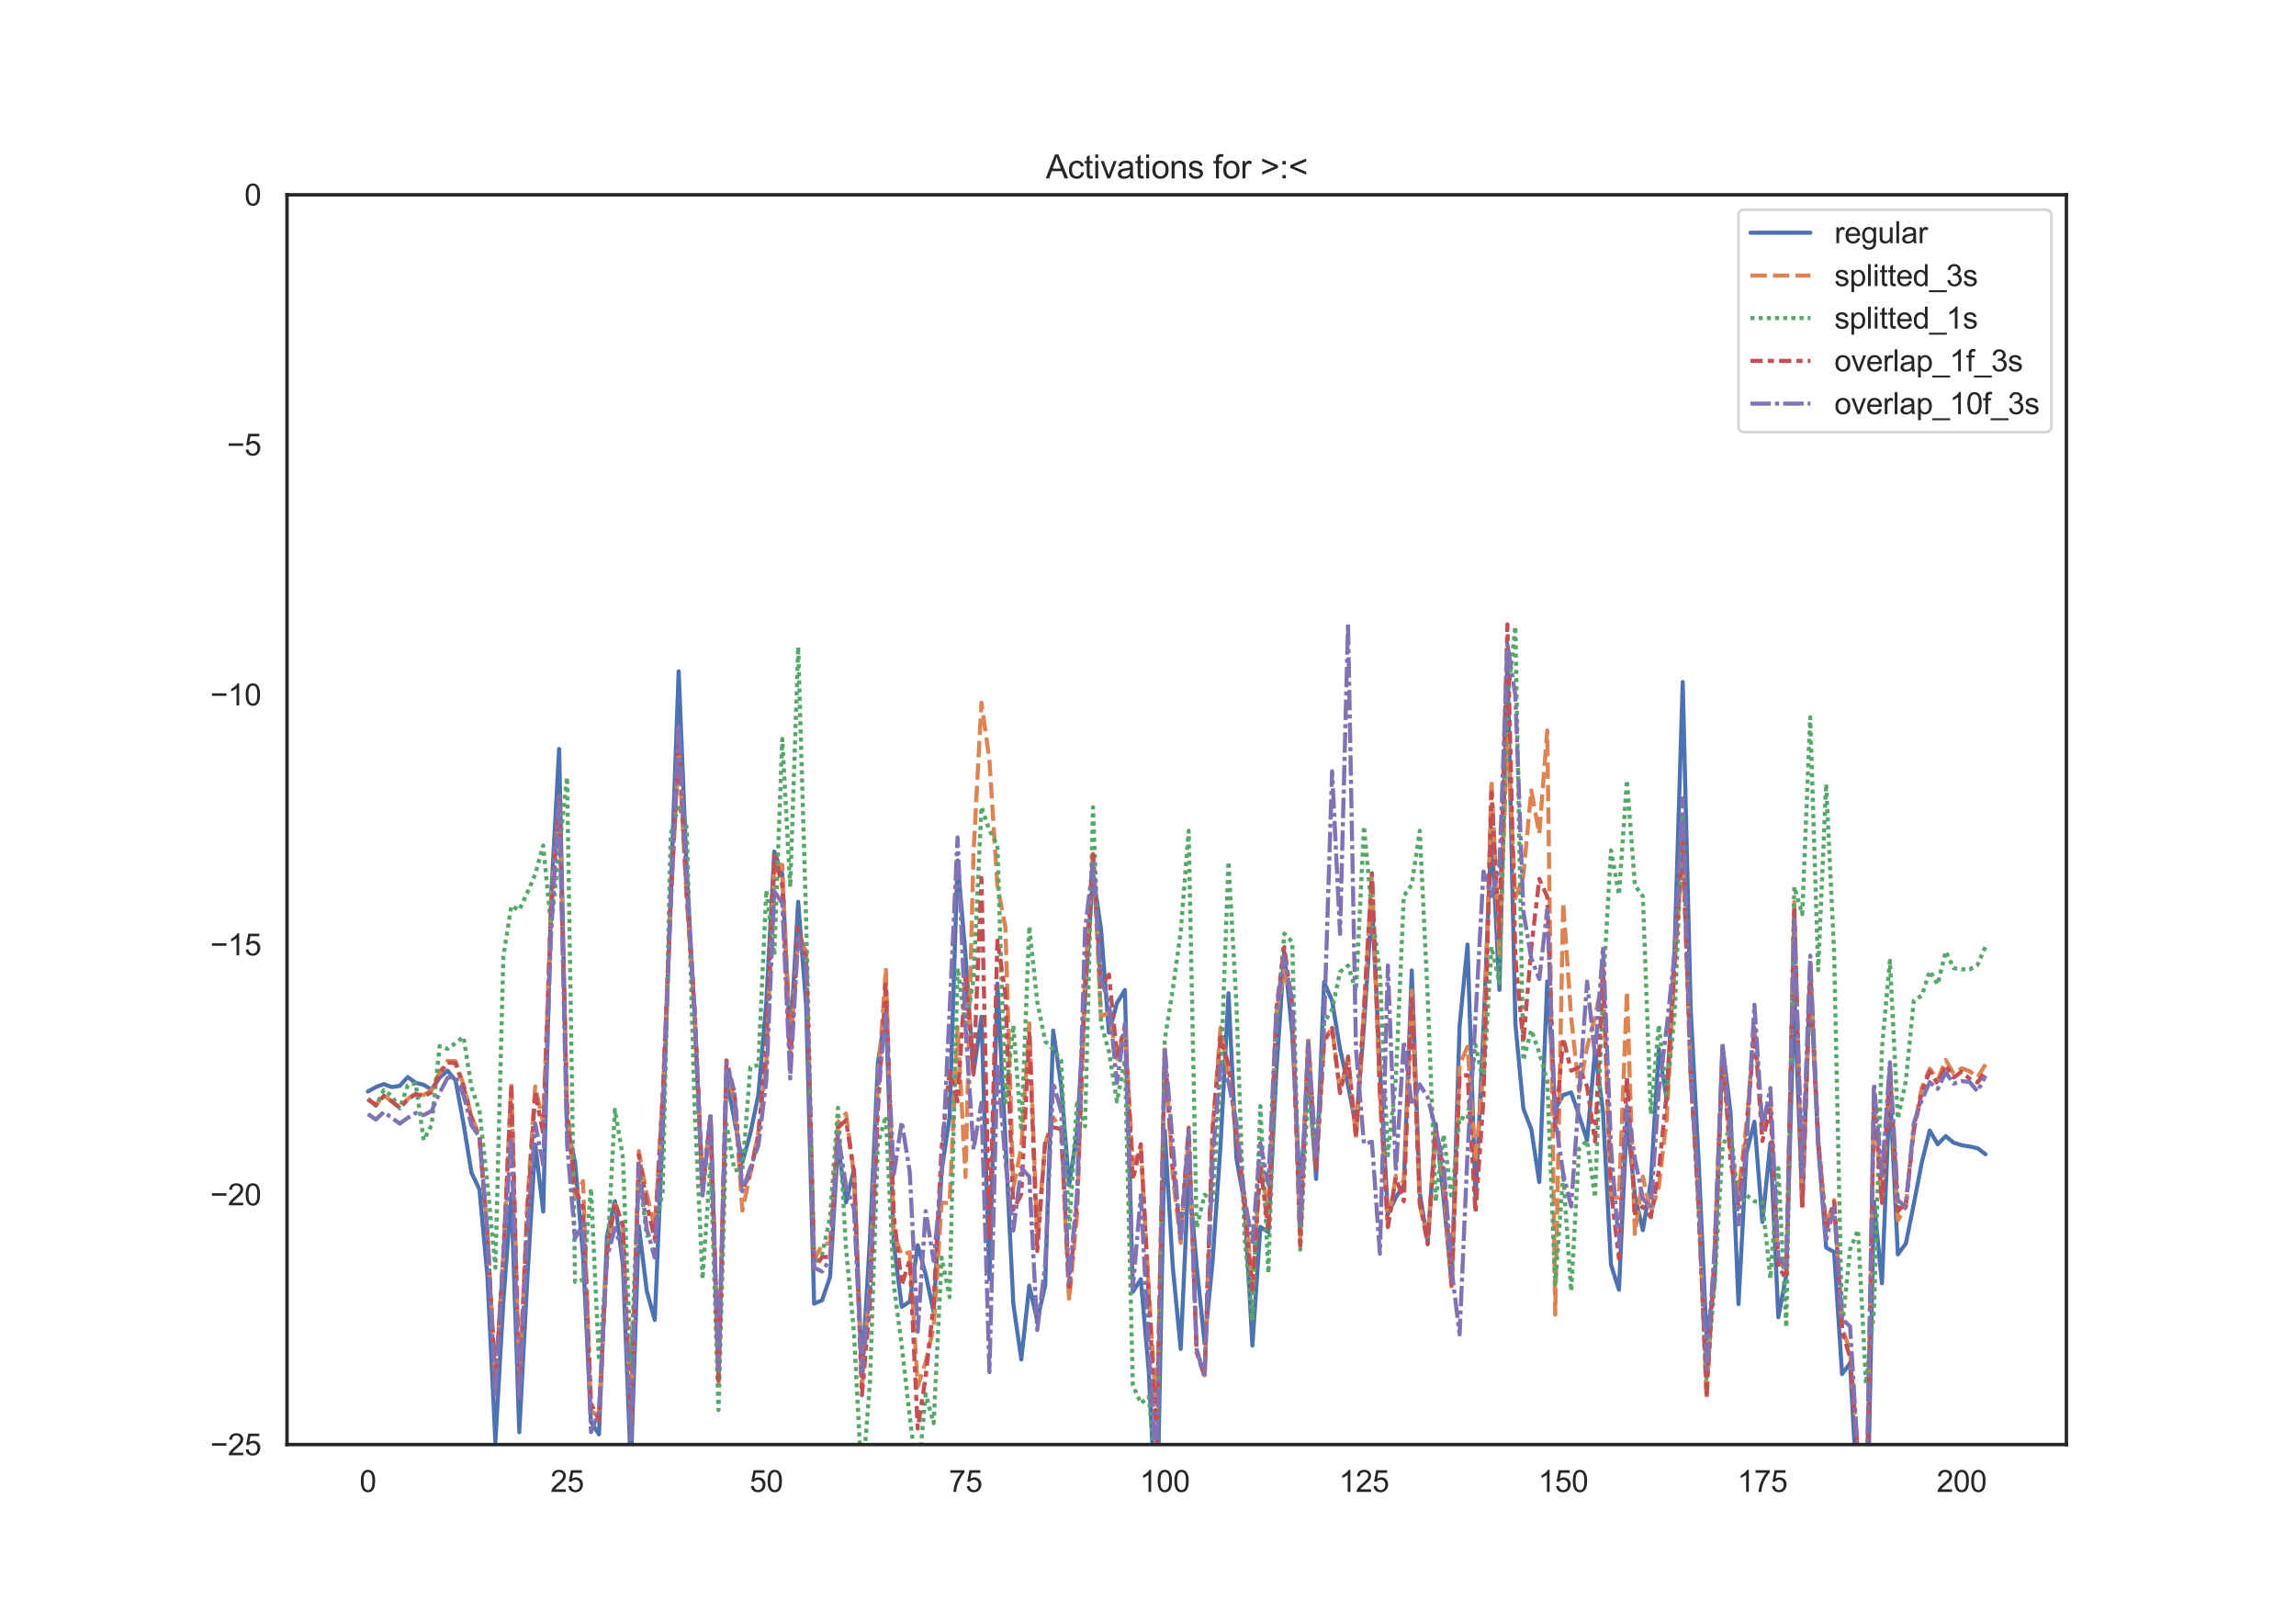 <?xml version="1.0" encoding="utf-8" standalone="no"?>
<!DOCTYPE svg PUBLIC "-//W3C//DTD SVG 1.1//EN"
  "http://www.w3.org/Graphics/SVG/1.1/DTD/svg11.dtd">
<svg height="595.44pt" version="1.1" viewBox="0 0 842.4 595.44" width="842.4pt" xmlns="http://www.w3.org/2000/svg" xmlns:xlink="http://www.w3.org/1999/xlink">
 <defs>
  <style type="text/css">*{stroke-linecap:butt;stroke-linejoin:round;}</style>
 </defs>
 <g id="figure_1">
  <g id="patch_1">
   <path d="M 0 595.44 
L 842.4 595.44 
L 842.4 0 
L 0 0 
z
" style="fill:#ffffff;"/>
  </g>
  <g id="axes_1">
   <g id="patch_2">
    <path d="M 105.3 529.942 
L 758.16 529.942 
L 758.16 71.453 
L 105.3 71.453 
z
" style="fill:#ffffff;"/>
   </g>
   <g id="matplotlib.axis_1">
    <g id="xtick_1">
     <g id="text_1">
      <!-- 0 -->
      <g style="fill:#262626;" transform="translate(131.917 547.315)scale(0.11 -0.11)">
       <defs>
        <path d="M 266 2259 
Q 266 3072 433 3567 
Q 600 4063 929 4331 
Q 1259 4600 1759 4600 
Q 2128 4600 2406 4451 
Q 2684 4303 2865 4023 
Q 3047 3744 3150 3342 
Q 3253 2941 3253 2259 
Q 3253 1453 3087 958 
Q 2922 463 2592 192 
Q 2263 -78 1759 -78 
Q 1097 -78 719 397 
Q 266 969 266 2259 
z
M 844 2259 
Q 844 1131 1108 757 
Q 1372 384 1759 384 
Q 2147 384 2411 759 
Q 2675 1134 2675 2259 
Q 2675 3391 2411 3762 
Q 2147 4134 1753 4134 
Q 1366 4134 1134 3806 
Q 844 3388 844 2259 
z
" id="ArialMT-30" transform="scale(0.016)"/>
       </defs>
       <use xlink:href="#ArialMT-30"/>
      </g>
     </g>
    </g>
    <g id="xtick_2">
     <g id="text_2">
      <!-- 25 -->
      <g style="fill:#262626;" transform="translate(201.951 547.315)scale(0.11 -0.11)">
       <defs>
        <path d="M 3222 541 
L 3222 0 
L 194 0 
Q 188 203 259 391 
Q 375 700 629 1000 
Q 884 1300 1366 1694 
Q 2113 2306 2375 2664 
Q 2638 3022 2638 3341 
Q 2638 3675 2398 3904 
Q 2159 4134 1775 4134 
Q 1369 4134 1125 3890 
Q 881 3647 878 3216 
L 300 3275 
Q 359 3922 746 4261 
Q 1134 4600 1788 4600 
Q 2447 4600 2831 4234 
Q 3216 3869 3216 3328 
Q 3216 3053 3103 2787 
Q 2991 2522 2730 2228 
Q 2469 1934 1863 1422 
Q 1356 997 1212 845 
Q 1069 694 975 541 
L 3222 541 
z
" id="ArialMT-32" transform="scale(0.016)"/>
        <path d="M 266 1200 
L 856 1250 
Q 922 819 1161 601 
Q 1400 384 1738 384 
Q 2144 384 2425 690 
Q 2706 997 2706 1503 
Q 2706 1984 2436 2262 
Q 2166 2541 1728 2541 
Q 1456 2541 1237 2417 
Q 1019 2294 894 2097 
L 366 2166 
L 809 4519 
L 3088 4519 
L 3088 3981 
L 1259 3981 
L 1013 2750 
Q 1425 3038 1878 3038 
Q 2478 3038 2890 2622 
Q 3303 2206 3303 1553 
Q 3303 931 2941 478 
Q 2500 -78 1738 -78 
Q 1113 -78 717 272 
Q 322 622 266 1200 
z
" id="ArialMT-35" transform="scale(0.016)"/>
       </defs>
       <use xlink:href="#ArialMT-32"/>
       <use x="55.615" xlink:href="#ArialMT-35"/>
      </g>
     </g>
    </g>
    <g id="xtick_3">
     <g id="text_3">
      <!-- 50 -->
      <g style="fill:#262626;" transform="translate(275.043 547.315)scale(0.11 -0.11)">
       <use xlink:href="#ArialMT-35"/>
       <use x="55.615" xlink:href="#ArialMT-30"/>
      </g>
     </g>
    </g>
    <g id="xtick_4">
     <g id="text_4">
      <!-- 75 -->
      <g style="fill:#262626;" transform="translate(348.135 547.315)scale(0.11 -0.11)">
       <defs>
        <path d="M 303 3981 
L 303 4522 
L 3269 4522 
L 3269 4084 
Q 2831 3619 2401 2847 
Q 1972 2075 1738 1259 
Q 1569 684 1522 0 
L 944 0 
Q 953 541 1156 1306 
Q 1359 2072 1739 2783 
Q 2119 3494 2547 3981 
L 303 3981 
z
" id="ArialMT-37" transform="scale(0.016)"/>
       </defs>
       <use xlink:href="#ArialMT-37"/>
       <use x="55.615" xlink:href="#ArialMT-35"/>
      </g>
     </g>
    </g>
    <g id="xtick_5">
     <g id="text_5">
      <!-- 100 -->
      <g style="fill:#262626;" transform="translate(418.169 547.315)scale(0.11 -0.11)">
       <defs>
        <path d="M 2384 0 
L 1822 0 
L 1822 3584 
Q 1619 3391 1289 3197 
Q 959 3003 697 2906 
L 697 3450 
Q 1169 3672 1522 3987 
Q 1875 4303 2022 4600 
L 2384 4600 
L 2384 0 
z
" id="ArialMT-31" transform="scale(0.016)"/>
       </defs>
       <use xlink:href="#ArialMT-31"/>
       <use x="55.615" xlink:href="#ArialMT-30"/>
       <use x="111.23" xlink:href="#ArialMT-30"/>
      </g>
     </g>
    </g>
    <g id="xtick_6">
     <g id="text_6">
      <!-- 125 -->
      <g style="fill:#262626;" transform="translate(491.261 547.315)scale(0.11 -0.11)">
       <use xlink:href="#ArialMT-31"/>
       <use x="55.615" xlink:href="#ArialMT-32"/>
       <use x="111.23" xlink:href="#ArialMT-35"/>
      </g>
     </g>
    </g>
    <g id="xtick_7">
     <g id="text_7">
      <!-- 150 -->
      <g style="fill:#262626;" transform="translate(564.353 547.315)scale(0.11 -0.11)">
       <use xlink:href="#ArialMT-31"/>
       <use x="55.615" xlink:href="#ArialMT-35"/>
       <use x="111.23" xlink:href="#ArialMT-30"/>
      </g>
     </g>
    </g>
    <g id="xtick_8">
     <g id="text_8">
      <!-- 175 -->
      <g style="fill:#262626;" transform="translate(637.446 547.315)scale(0.11 -0.11)">
       <use xlink:href="#ArialMT-31"/>
       <use x="55.615" xlink:href="#ArialMT-37"/>
       <use x="111.23" xlink:href="#ArialMT-35"/>
      </g>
     </g>
    </g>
    <g id="xtick_9">
     <g id="text_9">
      <!-- 200 -->
      <g style="fill:#262626;" transform="translate(710.538 547.315)scale(0.11 -0.11)">
       <use xlink:href="#ArialMT-32"/>
       <use x="55.615" xlink:href="#ArialMT-30"/>
       <use x="111.23" xlink:href="#ArialMT-30"/>
      </g>
     </g>
    </g>
   </g>
   <g id="matplotlib.axis_2">
    <g id="ytick_1">
     <g id="text_10">
      <!-- −25 -->
      <g style="fill:#262626;" transform="translate(77.141 533.878)scale(0.11 -0.11)">
       <defs>
        <path d="M 3381 1997 
L 356 1997 
L 356 2522 
L 3381 2522 
L 3381 1997 
z
" id="ArialMT-2212" transform="scale(0.016)"/>
       </defs>
       <use xlink:href="#ArialMT-2212"/>
       <use x="58.398" xlink:href="#ArialMT-32"/>
       <use x="114.014" xlink:href="#ArialMT-35"/>
      </g>
     </g>
    </g>
    <g id="ytick_2">
     <g id="text_11">
      <!-- −20 -->
      <g style="fill:#262626;" transform="translate(77.141 442.181)scale(0.11 -0.11)">
       <use xlink:href="#ArialMT-2212"/>
       <use x="58.398" xlink:href="#ArialMT-32"/>
       <use x="114.014" xlink:href="#ArialMT-30"/>
      </g>
     </g>
    </g>
    <g id="ytick_3">
     <g id="text_12">
      <!-- −15 -->
      <g style="fill:#262626;" transform="translate(77.141 350.483)scale(0.11 -0.11)">
       <use xlink:href="#ArialMT-2212"/>
       <use x="58.398" xlink:href="#ArialMT-31"/>
       <use x="114.014" xlink:href="#ArialMT-35"/>
      </g>
     </g>
    </g>
    <g id="ytick_4">
     <g id="text_13">
      <!-- −10 -->
      <g style="fill:#262626;" transform="translate(77.141 258.785)scale(0.11 -0.11)">
       <use xlink:href="#ArialMT-2212"/>
       <use x="58.398" xlink:href="#ArialMT-31"/>
       <use x="114.014" xlink:href="#ArialMT-30"/>
      </g>
     </g>
    </g>
    <g id="ytick_5">
     <g id="text_14">
      <!-- −5 -->
      <g style="fill:#262626;" transform="translate(83.258 167.087)scale(0.11 -0.11)">
       <use xlink:href="#ArialMT-2212"/>
       <use x="58.398" xlink:href="#ArialMT-35"/>
      </g>
     </g>
    </g>
    <g id="ytick_6">
     <g id="text_15">
      <!-- 0 -->
      <g style="fill:#262626;" transform="translate(89.683 75.39)scale(0.11 -0.11)">
       <use xlink:href="#ArialMT-30"/>
      </g>
     </g>
    </g>
   </g>
   <g id="line2d_1">
    <path clip-path="url(#p7feaceff5a)" d="M 134.975 400.427 
L 137.899 398.807 
L 140.823 397.704 
L 143.747 398.806 
L 146.67 398.359 
L 149.594 395.123 
L 152.518 397.233 
L 155.441 397.97 
L 158.365 399.716 
L 161.289 395.358 
L 164.212 392.778 
L 167.136 396.396 
L 170.06 412.097 
L 172.983 430.208 
L 175.907 436.335 
L 178.831 468.132 
L 181.754 528.829 
L 184.678 477.579 
L 187.602 437.962 
L 190.526 525.376 
L 193.449 469.472 
L 196.373 419.892 
L 199.297 444.464 
L 202.22 328.971 
L 205.144 274.747 
L 208.068 413.076 
L 210.991 426.385 
L 213.915 460.552 
L 216.839 521.698 
L 219.762 526.201 
L 222.686 453.538 
L 225.61 440.652 
L 228.534 464.001 
L 231.457 538.402 
L 234.381 449.816 
L 237.305 473.629 
L 240.228 484.233 
L 243.152 414.849 
L 246.076 327.793 
L 248.999 246.288 
L 251.923 318.562 
L 254.847 372.676 
L 257.77 437.225 
L 260.694 409.568 
L 263.618 506.063 
L 266.542 395.438 
L 272.389 426.39 
L 275.313 415.718 
L 278.236 401.749 
L 281.16 367.774 
L 284.084 312.384 
L 287.007 320.581 
L 289.931 382.529 
L 292.855 330.847 
L 295.778 368.839 
L 298.702 478.259 
L 301.626 477.003 
L 304.549 468.435 
L 307.473 419.743 
L 310.397 441.152 
L 313.321 429.063 
L 316.244 504.485 
L 319.168 454.568 
L 322.092 390.04 
L 325.015 370.409 
L 327.939 456.539 
L 330.863 479.415 
L 333.786 477.458 
L 336.71 456.799 
L 339.634 467.618 
L 342.557 481.321 
L 345.481 429.601 
L 348.405 409.78 
L 351.329 315.684 
L 354.252 350.507 
L 357.176 393.652 
L 360.1 372.991 
L 363.023 469.273 
L 365.947 360.828 
L 368.871 418.162 
L 371.794 478.4 
L 374.718 498.763 
L 377.642 471.657 
L 380.565 484.442 
L 383.489 471.51 
L 386.413 378.037 
L 389.336 398.25 
L 392.26 434.855 
L 395.184 415.153 
L 398.108 365.587 
L 401.031 320.512 
L 403.955 340.891 
L 406.879 378.863 
L 409.802 367.991 
L 412.726 363.18 
L 415.65 473.911 
L 418.573 469.275 
L 421.497 503.218 
L 424.421 563.539 
L 427.344 414.742 
L 430.268 464.475 
L 433.192 494.869 
L 436.116 430.335 
L 439.039 464.288 
L 441.963 492.747 
L 444.887 462.908 
L 447.81 420.076 
L 450.734 364.382 
L 453.658 425.076 
L 456.581 441.121 
L 459.505 493.645 
L 462.429 450.115 
L 465.352 452.027 
L 468.276 393.395 
L 471.2 349.347 
L 474.124 379.42 
L 477.047 438.582 
L 479.971 390.974 
L 482.895 432.498 
L 485.818 360.25 
L 488.742 367.184 
L 491.666 384.886 
L 494.589 398.119 
L 497.513 413.29 
L 500.437 376.569 
L 503.36 331.119 
L 506.284 391.742 
L 509.208 445.474 
L 512.131 439.305 
L 515.055 434.792 
L 517.979 356.004 
L 520.903 437.617 
L 523.826 455.86 
L 526.75 412.299 
L 529.674 439.692 
L 532.597 471.021 
L 535.521 376.468 
L 538.445 346.525 
L 541.368 439.726 
L 544.292 377.278 
L 547.216 304.486 
L 550.139 363.159 
L 553.063 241.874 
L 555.987 375.503 
L 558.911 406.678 
L 561.834 414.286 
L 564.758 433.656 
L 567.682 360.038 
L 570.605 406.981 
L 573.529 401.722 
L 576.453 400.755 
L 579.376 409.264 
L 582.3 418.356 
L 585.224 385.373 
L 588.147 407.764 
L 591.071 463.981 
L 593.995 473.163 
L 596.918 410.033 
L 599.842 438.663 
L 602.766 451.288 
L 605.69 433.47 
L 608.613 384.807 
L 611.537 403.62 
L 614.461 346.564 
L 617.384 250.191 
L 620.308 370.255 
L 623.232 426.064 
L 626.155 491.274 
L 629.079 470.407 
L 632.003 383.72 
L 634.926 408.24 
L 637.85 478.422 
L 640.774 423.052 
L 643.698 411.492 
L 646.621 448.296 
L 649.545 419.315 
L 652.469 483.236 
L 655.392 467.729 
L 658.316 363.453 
L 661.24 441.754 
L 664.163 358.561 
L 667.087 420.201 
L 670.011 457.672 
L 672.934 459.307 
L 675.858 504.113 
L 678.782 500.111 
L 681.706 553.772 
L 684.629 583.714 
L 687.553 440.8 
L 690.477 470.802 
L 693.4 399.266 
L 696.324 460.187 
L 699.248 456.22 
L 702.171 441.651 
L 705.095 426.483 
L 708.019 414.725 
L 710.942 419.777 
L 713.866 416.802 
L 716.79 419.187 
L 719.713 420.119 
L 722.637 420.606 
L 725.561 421.233 
L 728.485 423.443 
L 728.485 423.443 
" style="fill:none;stroke:#4c72b0;stroke-linecap:round;stroke-width:1.5;"/>
   </g>
   <g id="line2d_2">
    <path clip-path="url(#p7feaceff5a)" d="M 134.975 403.204 
L 137.899 405.299 
L 140.823 401.887 
L 143.747 403.994 
L 146.67 406.261 
L 149.594 403.172 
L 152.518 401.16 
L 155.441 401.715 
L 158.365 399.96 
L 161.289 393.224 
L 164.212 389.215 
L 167.136 389.3 
L 170.06 397.896 
L 172.983 409.508 
L 175.907 416.92 
L 178.831 452.456 
L 181.754 506.079 
L 184.678 460.45 
L 187.602 397.433 
L 190.526 508.221 
L 193.449 441.665 
L 196.373 398.564 
L 199.297 412.032 
L 202.22 331.149 
L 205.144 293.51 
L 208.068 405.206 
L 210.991 438.867 
L 213.915 433.291 
L 216.839 517.782 
L 219.762 519.277 
L 222.686 458.85 
L 225.61 441.949 
L 228.534 449.537 
L 231.457 522.525 
L 234.381 422.271 
L 237.305 438.026 
L 240.228 450.495 
L 243.152 402.185 
L 246.076 331.311 
L 248.999 274.614 
L 251.923 329.439 
L 254.847 371.185 
L 257.77 436.359 
L 260.694 410.979 
L 263.618 507.335 
L 266.542 393.104 
L 269.465 403.182 
L 272.389 444.153 
L 275.313 430.285 
L 278.236 415.351 
L 281.16 389.978 
L 284.084 317.037 
L 287.007 317.284 
L 289.931 385.403 
L 292.855 344.374 
L 295.778 348.851 
L 298.702 462.207 
L 301.626 456.64 
L 304.549 455.985 
L 307.473 411.624 
L 310.397 408.484 
L 313.321 430.806 
L 316.244 508.876 
L 319.168 469.864 
L 322.092 398.703 
L 325.015 355.132 
L 327.939 452.751 
L 330.863 460.356 
L 333.786 459.401 
L 336.71 508.612 
L 339.634 499.703 
L 342.557 486.802 
L 345.481 441.169 
L 348.405 441.375 
L 351.329 376.756 
L 354.252 431.795 
L 357.176 312.736 
L 360.1 257.762 
L 363.023 278.869 
L 365.947 325.039 
L 368.871 340.063 
L 371.794 435.721 
L 374.718 420.857 
L 377.642 375.428 
L 380.565 454.348 
L 383.489 419.705 
L 386.413 409.809 
L 389.336 414.543 
L 392.26 477.159 
L 395.184 445.246 
L 398.108 358.768 
L 401.031 312.197 
L 403.955 373.019 
L 406.879 371.376 
L 409.802 388.382 
L 412.726 376.467 
L 415.65 427.133 
L 418.573 420.606 
L 421.497 473.342 
L 424.421 520.242 
L 427.344 383.881 
L 430.268 431.129 
L 433.192 455.983 
L 436.116 416.274 
L 439.039 495.323 
L 441.963 504.596 
L 444.887 414.726 
L 447.81 376.978 
L 450.734 394.234 
L 453.658 414.087 
L 456.581 438.504 
L 459.505 472.387 
L 462.429 426.441 
L 465.352 445.478 
L 468.276 371.89 
L 471.2 355.978 
L 474.124 366.727 
L 477.047 454.337 
L 479.971 380.933 
L 482.895 427.528 
L 485.818 381.572 
L 488.742 376.958 
L 491.666 400.543 
L 494.589 387.771 
L 497.513 417.535 
L 500.437 370.951 
L 503.36 320.882 
L 506.284 403.22 
L 509.208 449.96 
L 512.131 431.266 
L 515.055 433.79 
L 517.979 363.451 
L 520.903 442.124 
L 523.826 454.345 
L 526.75 414.221 
L 529.674 433.408 
L 532.597 473.001 
L 535.521 390.583 
L 538.445 383.997 
L 541.368 426.742 
L 544.292 392.14 
L 547.216 286.134 
L 550.139 350.864 
L 553.063 268.603 
L 555.987 329.522 
L 558.911 321.247 
L 561.834 289.956 
L 564.758 305.9 
L 567.682 267.975 
L 570.605 482.253 
L 573.529 331.084 
L 576.453 373.205 
L 579.376 400.366 
L 582.3 384.176 
L 585.224 373.093 
L 588.147 358.17 
L 591.071 439.235 
L 593.995 439.362 
L 596.918 363.719 
L 599.842 452.681 
L 602.766 431.657 
L 605.69 444.953 
L 608.613 435.33 
L 611.537 410.317 
L 614.461 353.629 
L 617.384 310.652 
L 620.308 395.016 
L 623.232 440.498 
L 626.155 513.463 
L 629.079 459.339 
L 632.003 386.36 
L 634.926 421.808 
L 637.85 437.514 
L 640.774 412.248 
L 643.698 376.88 
L 646.621 412.771 
L 649.545 405.175 
L 652.469 462.454 
L 655.392 465.939 
L 658.316 330.916 
L 661.24 442.738 
L 664.163 354.927 
L 667.087 417.78 
L 670.011 449.741 
L 672.934 440.266 
L 675.858 487.132 
L 678.782 495.385 
L 681.706 533.973 
L 684.629 567.055 
L 687.553 402.392 
L 690.477 439.775 
L 693.4 392.72 
L 696.324 447.687 
L 699.248 442.79 
L 702.171 414.052 
L 705.095 399.083 
L 708.019 392.068 
L 710.942 396.271 
L 713.866 388.834 
L 716.79 393.907 
L 719.713 391.93 
L 722.637 392.946 
L 725.561 395.267 
L 728.485 390.485 
L 728.485 390.485 
" style="fill:none;stroke:#dd8452;stroke-dasharray:6,2.25;stroke-dashoffset:0;stroke-width:1.5;"/>
   </g>
   <g id="line2d_3">
    <path clip-path="url(#p7feaceff5a)" d="M 134.975 403.07 
L 137.899 405.693 
L 140.823 399.91 
L 143.747 402.078 
L 146.67 406.631 
L 149.594 398.099 
L 152.518 397.44 
L 155.441 418.265 
L 158.365 412.651 
L 161.289 383.752 
L 164.212 384.786 
L 167.136 382.683 
L 170.06 380.378 
L 172.983 398.923 
L 175.907 407.334 
L 178.831 434.286 
L 181.754 465.089 
L 184.678 350.91 
L 187.602 332.358 
L 190.526 333.863 
L 193.449 327.53 
L 196.373 320.754 
L 199.297 310.162 
L 202.22 340.072 
L 205.144 311.846 
L 208.068 285.117 
L 210.991 470.29 
L 213.915 469.521 
L 216.839 435.98 
L 219.762 499.227 
L 222.686 462.755 
L 225.61 407.124 
L 228.534 424.653 
L 231.457 501.327 
L 234.381 429.414 
L 237.305 453.382 
L 240.228 452.196 
L 243.152 437.076 
L 246.076 306.028 
L 248.999 295.573 
L 251.923 303.457 
L 254.847 406.301 
L 257.77 469.271 
L 260.694 426.449 
L 263.618 517.292 
L 266.542 412.34 
L 269.465 429.364 
L 272.389 428.947 
L 275.313 391.532 
L 278.236 390.725 
L 281.16 326.592 
L 284.084 350.453 
L 287.007 271.069 
L 289.931 325.43 
L 292.855 237.35 
L 295.778 337.401 
L 298.702 464.119 
L 301.626 460.204 
L 304.549 446.499 
L 307.473 406.417 
L 310.397 458.032 
L 313.321 488.914 
L 316.244 545 
L 319.168 507.472 
L 322.092 419.698 
L 325.015 409.461 
L 327.939 471.539 
L 330.863 493.716 
L 333.786 519.729 
L 336.71 543.375 
L 339.634 511.455 
L 342.557 522.094 
L 345.481 461.356 
L 348.405 475.877 
L 351.329 355.148 
L 354.252 376.733 
L 357.176 359.397 
L 360.1 295.993 
L 363.023 304.605 
L 365.947 310.11 
L 368.871 404.502 
L 371.794 376.126 
L 374.718 414.815 
L 377.642 339.869 
L 380.565 367.544 
L 383.489 382.035 
L 386.413 384.948 
L 389.336 389.057 
L 392.26 451.357 
L 395.184 403.568 
L 398.108 413.198 
L 401.031 296.133 
L 403.955 375.481 
L 406.879 385.805 
L 409.802 404.086 
L 412.726 388.816 
L 415.65 508.202 
L 418.573 514.842 
L 421.497 512.391 
L 424.421 543.496 
L 427.344 381.499 
L 430.268 363.13 
L 433.192 342.017 
L 436.116 304.772 
L 439.039 450.458 
L 441.963 438.286 
L 444.887 440.366 
L 447.81 395.987 
L 450.734 316.07 
L 453.658 368.606 
L 456.581 453.223 
L 459.505 484.374 
L 462.429 405.78 
L 465.352 467.077 
L 468.276 378.36 
L 471.2 342.514 
L 474.124 345.588 
L 477.047 458.46 
L 479.971 398.42 
L 482.895 428.941 
L 485.818 375.133 
L 488.742 370.381 
L 491.666 356.54 
L 494.589 354.242 
L 497.513 363.575 
L 500.437 303.08 
L 503.36 334.825 
L 506.284 356.923 
L 509.208 423.813 
L 512.131 396.037 
L 515.055 328.749 
L 517.979 324.509 
L 520.903 304.792 
L 523.826 365.833 
L 526.75 440.811 
L 529.674 416.227 
L 532.597 439.853 
L 535.521 409.788 
L 538.445 410.75 
L 541.368 383.302 
L 544.292 397.273 
L 547.216 347.341 
L 550.139 360.574 
L 553.063 256.977 
L 555.987 229.828 
L 558.911 389.043 
L 561.834 377.853 
L 564.758 386.224 
L 567.682 396.555 
L 570.605 471.185 
L 573.529 430.771 
L 576.453 473.618 
L 579.376 421.449 
L 582.3 418.403 
L 585.224 439.268 
L 588.147 362.835 
L 591.071 311.983 
L 593.995 328.259 
L 596.918 286.215 
L 599.842 324.742 
L 602.766 328.847 
L 605.69 408.718 
L 608.613 376.079 
L 611.537 401.64 
L 614.461 371.175 
L 617.384 299.761 
L 620.308 389.631 
L 623.232 445.191 
L 626.155 505.636 
L 629.079 471.119 
L 632.003 420.723 
L 634.926 413.03 
L 637.85 442.684 
L 640.774 438.439 
L 643.698 440.712 
L 646.621 440.933 
L 649.545 469.06 
L 652.469 428.468 
L 655.392 486.94 
L 658.316 325.33 
L 661.24 335.371 
L 664.163 263.094 
L 667.087 355.957 
L 670.011 287.594 
L 672.934 349.531 
L 675.858 487.232 
L 678.782 458.392 
L 681.706 451.206 
L 684.629 507.727 
L 687.553 480.654 
L 690.477 384.631 
L 693.4 352.473 
L 696.324 410.404 
L 699.248 396.52 
L 702.171 367.035 
L 705.095 365.266 
L 708.019 356.234 
L 710.942 361.14 
L 713.866 349.008 
L 716.79 355.167 
L 719.713 355.592 
L 722.637 355.634 
L 725.561 353.961 
L 728.485 347.284 
L 728.485 347.284 
" style="fill:none;stroke:#55a868;stroke-dasharray:1.5,1.5;stroke-dashoffset:0;stroke-width:1.5;"/>
   </g>
   <g id="line2d_4">
    <path clip-path="url(#p7feaceff5a)" d="M 134.975 403.339 
L 137.899 405.413 
L 140.823 402.04 
L 143.747 404.087 
L 146.67 406.444 
L 149.594 403.405 
L 152.518 401.319 
L 155.441 402.231 
L 158.365 400.667 
L 161.289 393.935 
L 164.212 389.813 
L 167.136 390.026 
L 170.06 398.569 
L 172.983 410.098 
L 175.907 417.36 
L 178.831 453.268 
L 181.754 507.19 
L 184.678 461.014 
L 187.602 398.186 
L 190.526 509.714 
L 193.449 445.776 
L 196.373 400.898 
L 199.297 415.854 
L 202.22 334.557 
L 205.144 291.798 
L 208.068 408.892 
L 210.991 436.319 
L 213.915 442.834 
L 216.839 514.873 
L 219.762 521.052 
L 222.686 459.417 
L 225.61 441.024 
L 228.534 449.713 
L 231.457 525.349 
L 234.381 423.723 
L 237.305 441.785 
L 240.228 454.711 
L 243.152 401.556 
L 246.076 331.161 
L 248.999 272.868 
L 251.923 327.13 
L 254.847 370.233 
L 257.77 435.097 
L 260.694 409.503 
L 263.618 506.343 
L 266.542 389.01 
L 269.465 400.798 
L 272.389 436.262 
L 275.313 430.547 
L 278.236 416.066 
L 281.16 384.593 
L 284.084 313.931 
L 287.007 324.924 
L 289.931 390.471 
L 292.855 340.282 
L 295.778 351.698 
L 298.702 465.461 
L 301.626 461.149 
L 304.549 461.12 
L 307.473 413.752 
L 310.397 410.942 
L 313.321 430.026 
L 316.244 511.826 
L 319.168 478.236 
L 322.092 407.534 
L 325.015 361.076 
L 327.939 446.091 
L 330.863 471.377 
L 333.786 462.114 
L 336.71 524.046 
L 339.634 505.024 
L 342.557 477.959 
L 345.481 421.058 
L 348.405 393.007 
L 351.329 404.027 
L 354.252 357.513 
L 357.176 394.171 
L 360.1 322.114 
L 363.023 455.017 
L 365.947 345.036 
L 368.871 364.478 
L 371.794 443.744 
L 374.718 438.135 
L 377.642 379.17 
L 380.565 458.947 
L 383.489 418.646 
L 386.413 413.564 
L 389.336 414.21 
L 392.26 473.359 
L 395.184 440.477 
L 398.108 360.136 
L 401.031 313.601 
L 403.955 361.775 
L 406.879 357.521 
L 409.802 387.219 
L 412.726 376.867 
L 415.65 432.865 
L 418.573 419.743 
L 421.497 476.727 
L 424.421 529.644 
L 427.344 387.173 
L 430.268 427.726 
L 433.192 452.503 
L 436.116 413.684 
L 439.039 496.155 
L 441.963 504.997 
L 444.887 414.254 
L 447.81 380.571 
L 450.734 390.544 
L 453.658 417.738 
L 456.581 442.276 
L 459.505 473.095 
L 462.429 427.794 
L 465.352 451.426 
L 468.276 370.214 
L 471.2 347.474 
L 474.124 369.492 
L 477.047 457.044 
L 479.971 381.197 
L 482.895 428.872 
L 485.818 382.054 
L 488.742 377.094 
L 491.666 400.974 
L 494.589 387.597 
L 497.513 417.139 
L 500.437 370.027 
L 503.36 320.353 
L 506.284 398.207 
L 509.208 450.151 
L 512.131 432.012 
L 515.055 440.691 
L 517.979 364.941 
L 520.903 440.864 
L 523.826 456.488 
L 526.75 414.361 
L 529.674 429.638 
L 532.597 471.337 
L 535.521 394.723 
L 538.445 394.422 
L 541.368 444.976 
L 544.292 402.968 
L 547.216 290.686 
L 550.139 343.825 
L 553.063 229.063 
L 555.987 351.351 
L 558.911 382.494 
L 561.834 347.637 
L 564.758 322.434 
L 567.682 328.936 
L 570.605 415.543 
L 573.529 380.73 
L 576.453 392.764 
L 579.376 391.532 
L 582.3 398.617 
L 585.224 418.764 
L 588.147 355.658 
L 591.071 436.722 
L 593.995 461.75 
L 596.918 394.994 
L 599.842 445.16 
L 602.766 442.628 
L 605.69 446.55 
L 608.613 429.517 
L 611.537 400.7 
L 614.461 352.038 
L 617.384 306.994 
L 620.308 394.268 
L 623.232 442.539 
L 626.155 511.434 
L 629.079 461.008 
L 632.003 385.606 
L 634.926 425.764 
L 637.85 442.397 
L 640.774 416.508 
L 643.698 377.105 
L 646.621 418.565 
L 649.545 406.273 
L 652.469 465.005 
L 655.392 468.859 
L 658.316 332.387 
L 661.24 443.797 
L 664.163 356.338 
L 667.087 417.984 
L 670.011 451.623 
L 672.934 440.931 
L 675.858 488.272 
L 678.782 497.95 
L 684.629 568.707 
L 687.553 403.453 
L 690.477 441.308 
L 693.4 392.523 
L 696.324 444.287 
L 699.248 441.388 
L 702.171 414.696 
L 705.095 400.705 
L 708.019 392.979 
L 710.942 397.635 
L 713.866 390.773 
L 716.79 395.286 
L 719.713 393.141 
L 722.637 395.741 
L 725.561 397.084 
L 728.485 393.003 
L 728.485 393.003 
" style="fill:none;stroke:#c44e52;stroke-dasharray:4.5,1.875,2.25,1.875;stroke-dashoffset:0;stroke-width:1.5;"/>
   </g>
   <g id="line2d_5">
    <path clip-path="url(#p7feaceff5a)" d="M 134.975 408.691 
L 137.899 410.706 
L 140.823 407.953 
L 146.67 412.206 
L 149.594 410.073 
L 152.518 408.308 
L 155.441 409.094 
L 158.365 407.555 
L 161.289 400.963 
L 164.212 395.383 
L 167.136 395.058 
L 170.06 401.754 
L 172.983 412.836 
L 175.907 417.038 
L 178.831 451.835 
L 181.754 512.899 
L 184.678 460.045 
L 187.602 417.289 
L 190.526 513.651 
L 193.449 453.052 
L 196.373 412.155 
L 199.297 427.288 
L 202.22 341.141 
L 205.144 292.108 
L 208.068 419.726 
L 210.991 454.35 
L 213.915 448.986 
L 216.839 525.38 
L 219.762 518.034 
L 222.686 461.469 
L 225.61 450.485 
L 228.534 459.912 
L 231.457 528.108 
L 234.381 427.249 
L 237.305 450.861 
L 240.228 461.387 
L 243.152 406.906 
L 246.076 332.879 
L 248.999 265.176 
L 251.923 325.003 
L 254.847 370.836 
L 257.77 438.552 
L 260.694 408.692 
L 263.618 502.047 
L 266.542 389.738 
L 269.465 401.466 
L 272.389 437.036 
L 275.313 428.296 
L 278.236 420.249 
L 281.16 396.434 
L 284.084 326.957 
L 287.007 331.387 
L 289.931 395.667 
L 292.855 343.892 
L 295.778 354.01 
L 298.702 465.061 
L 301.626 466.468 
L 304.549 461.939 
L 307.473 416.233 
L 310.397 434.994 
L 313.321 443.473 
L 316.244 503.521 
L 319.168 472.781 
L 322.092 400.008 
L 325.015 372.184 
L 327.939 430.725 
L 330.863 411.539 
L 333.786 429.974 
L 336.71 488.577 
L 339.634 444.279 
L 342.557 462.589 
L 345.481 431.48 
L 348.405 370.807 
L 351.329 307.216 
L 354.252 376.861 
L 357.176 421.722 
L 360.1 404.544 
L 363.023 503.385 
L 365.947 390.518 
L 368.871 425.903 
L 371.794 451.429 
L 374.718 428.439 
L 377.642 431.653 
L 380.565 487.945 
L 383.489 463.761 
L 386.413 397.139 
L 389.336 407.735 
L 392.26 470.047 
L 395.184 437.74 
L 398.108 340.898 
L 401.031 316.691 
L 403.955 359.38 
L 406.879 367.573 
L 409.802 397.262 
L 412.726 375.478 
L 415.65 472.505 
L 418.573 438.469 
L 421.497 494.499 
L 424.421 542.529 
L 427.344 384.516 
L 430.268 419.317 
L 433.192 455.713 
L 436.116 414.82 
L 439.039 494.943 
L 441.963 505.414 
L 444.887 425.161 
L 447.81 390.392 
L 450.734 397.078 
L 453.658 411.755 
L 456.581 439.204 
L 459.505 455.593 
L 462.429 419.358 
L 465.352 434.453 
L 468.276 371.318 
L 471.2 351.193 
L 474.124 367.433 
L 477.047 449.065 
L 479.971 382.378 
L 482.895 424.817 
L 485.818 375.355 
L 488.742 282.929 
L 491.666 342.615 
L 494.589 228.629 
L 497.513 385.066 
L 500.437 419.601 
L 503.36 418.866 
L 506.284 459.944 
L 509.208 354.162 
L 512.131 429.92 
L 515.055 382.03 
L 517.979 405.39 
L 520.903 397.837 
L 523.826 402.609 
L 526.75 414.3 
L 529.674 427.231 
L 532.597 465.632 
L 535.521 489.57 
L 538.445 422.727 
L 541.368 373.297 
L 544.292 319.716 
L 547.216 328.719 
L 550.139 318.344 
L 553.063 236.216 
L 555.987 255.199 
L 558.911 334.358 
L 561.834 351.619 
L 564.758 359.173 
L 567.682 333.613 
L 570.605 410.131 
L 573.529 430.507 
L 576.453 442.616 
L 582.3 360.068 
L 585.224 387.393 
L 588.147 347.356 
L 591.071 420.936 
L 593.995 457.439 
L 596.918 405.701 
L 599.842 425.075 
L 602.766 439.774 
L 605.69 443.108 
L 608.613 400.092 
L 611.537 376.625 
L 614.461 349.308 
L 617.384 292.813 
L 620.308 393.174 
L 623.232 437.369 
L 626.155 502.209 
L 629.079 458.474 
L 632.003 382.95 
L 637.85 449.219 
L 640.774 420.545 
L 643.698 368.584 
L 646.621 413.849 
L 649.545 399.158 
L 652.469 461.33 
L 655.392 464.808 
L 658.316 337.304 
L 661.24 431.158 
L 664.163 350.571 
L 667.087 419.177 
L 670.011 454.916 
L 672.934 443.132 
L 675.858 483.841 
L 678.782 486.615 
L 681.706 534.547 
L 684.629 558.846 
L 687.553 397.651 
L 690.477 431.294 
L 693.4 389.699 
L 696.324 440.25 
L 699.248 442.791 
L 702.171 412.046 
L 705.095 403.616 
L 708.019 397.001 
L 710.942 399.452 
L 713.866 393.43 
L 716.79 397.533 
L 719.713 396.62 
L 722.637 396.93 
L 725.561 400.402 
L 728.485 394.586 
L 728.485 394.586 
" style="fill:none;stroke:#8172b3;stroke-dasharray:7.5,1.5,1.5,1.5;stroke-dashoffset:0;stroke-width:1.5;"/>
   </g>
   <g id="line2d_6"/>
   <g id="line2d_7"/>
   <g id="line2d_8"/>
   <g id="line2d_9"/>
   <g id="line2d_10"/>
   <g id="patch_3">
    <path d="M 105.3 529.942 
L 105.3 71.453 
" style="fill:none;stroke:#262626;stroke-linecap:square;stroke-linejoin:miter;stroke-width:1.25;"/>
   </g>
   <g id="patch_4">
    <path d="M 758.16 529.942 
L 758.16 71.453 
" style="fill:none;stroke:#262626;stroke-linecap:square;stroke-linejoin:miter;stroke-width:1.25;"/>
   </g>
   <g id="patch_5">
    <path d="M 105.3 529.942 
L 758.16 529.942 
" style="fill:none;stroke:#262626;stroke-linecap:square;stroke-linejoin:miter;stroke-width:1.25;"/>
   </g>
   <g id="patch_6">
    <path d="M 105.3 71.453 
L 758.16 71.453 
" style="fill:none;stroke:#262626;stroke-linecap:square;stroke-linejoin:miter;stroke-width:1.25;"/>
   </g>
   <g id="text_16">
    <!-- Activations for &gt;:&lt; -->
    <g style="fill:#262626;" transform="translate(383.707 65.453)scale(0.12 -0.12)">
     <defs>
      <path d="M -9 0 
L 1750 4581 
L 2403 4581 
L 4278 0 
L 3588 0 
L 3053 1388 
L 1138 1388 
L 634 0 
L -9 0 
z
M 1313 1881 
L 2866 1881 
L 2388 3150 
Q 2169 3728 2063 4100 
Q 1975 3659 1816 3225 
L 1313 1881 
z
" id="ArialMT-41" transform="scale(0.016)"/>
      <path d="M 2588 1216 
L 3141 1144 
Q 3050 572 2676 248 
Q 2303 -75 1759 -75 
Q 1078 -75 664 370 
Q 250 816 250 1647 
Q 250 2184 428 2587 
Q 606 2991 970 3192 
Q 1334 3394 1763 3394 
Q 2303 3394 2647 3120 
Q 2991 2847 3088 2344 
L 2541 2259 
Q 2463 2594 2264 2762 
Q 2066 2931 1784 2931 
Q 1359 2931 1093 2626 
Q 828 2322 828 1663 
Q 828 994 1084 691 
Q 1341 388 1753 388 
Q 2084 388 2306 591 
Q 2528 794 2588 1216 
z
" id="ArialMT-63" transform="scale(0.016)"/>
      <path d="M 1650 503 
L 1731 6 
Q 1494 -44 1306 -44 
Q 1000 -44 831 53 
Q 663 150 594 308 
Q 525 466 525 972 
L 525 2881 
L 113 2881 
L 113 3319 
L 525 3319 
L 525 4141 
L 1084 4478 
L 1084 3319 
L 1650 3319 
L 1650 2881 
L 1084 2881 
L 1084 941 
Q 1084 700 1114 631 
Q 1144 563 1211 522 
Q 1278 481 1403 481 
Q 1497 481 1650 503 
z
" id="ArialMT-74" transform="scale(0.016)"/>
      <path d="M 425 3934 
L 425 4581 
L 988 4581 
L 988 3934 
L 425 3934 
z
M 425 0 
L 425 3319 
L 988 3319 
L 988 0 
L 425 0 
z
" id="ArialMT-69" transform="scale(0.016)"/>
      <path d="M 1344 0 
L 81 3319 
L 675 3319 
L 1388 1331 
Q 1503 1009 1600 663 
Q 1675 925 1809 1294 
L 2547 3319 
L 3125 3319 
L 1869 0 
L 1344 0 
z
" id="ArialMT-76" transform="scale(0.016)"/>
      <path d="M 2588 409 
Q 2275 144 1986 34 
Q 1697 -75 1366 -75 
Q 819 -75 525 192 
Q 231 459 231 875 
Q 231 1119 342 1320 
Q 453 1522 633 1644 
Q 813 1766 1038 1828 
Q 1203 1872 1538 1913 
Q 2219 1994 2541 2106 
Q 2544 2222 2544 2253 
Q 2544 2597 2384 2738 
Q 2169 2928 1744 2928 
Q 1347 2928 1158 2789 
Q 969 2650 878 2297 
L 328 2372 
Q 403 2725 575 2942 
Q 747 3159 1072 3276 
Q 1397 3394 1825 3394 
Q 2250 3394 2515 3294 
Q 2781 3194 2906 3042 
Q 3031 2891 3081 2659 
Q 3109 2516 3109 2141 
L 3109 1391 
Q 3109 606 3145 398 
Q 3181 191 3288 0 
L 2700 0 
Q 2613 175 2588 409 
z
M 2541 1666 
Q 2234 1541 1622 1453 
Q 1275 1403 1131 1340 
Q 988 1278 909 1158 
Q 831 1038 831 891 
Q 831 666 1001 516 
Q 1172 366 1500 366 
Q 1825 366 2078 508 
Q 2331 650 2450 897 
Q 2541 1088 2541 1459 
L 2541 1666 
z
" id="ArialMT-61" transform="scale(0.016)"/>
      <path d="M 213 1659 
Q 213 2581 725 3025 
Q 1153 3394 1769 3394 
Q 2453 3394 2887 2945 
Q 3322 2497 3322 1706 
Q 3322 1066 3130 698 
Q 2938 331 2570 128 
Q 2203 -75 1769 -75 
Q 1072 -75 642 372 
Q 213 819 213 1659 
z
M 791 1659 
Q 791 1022 1069 705 
Q 1347 388 1769 388 
Q 2188 388 2466 706 
Q 2744 1025 2744 1678 
Q 2744 2294 2464 2611 
Q 2184 2928 1769 2928 
Q 1347 2928 1069 2612 
Q 791 2297 791 1659 
z
" id="ArialMT-6f" transform="scale(0.016)"/>
      <path d="M 422 0 
L 422 3319 
L 928 3319 
L 928 2847 
Q 1294 3394 1984 3394 
Q 2284 3394 2536 3286 
Q 2788 3178 2913 3003 
Q 3038 2828 3088 2588 
Q 3119 2431 3119 2041 
L 3119 0 
L 2556 0 
L 2556 2019 
Q 2556 2363 2490 2533 
Q 2425 2703 2258 2804 
Q 2091 2906 1866 2906 
Q 1506 2906 1245 2678 
Q 984 2450 984 1813 
L 984 0 
L 422 0 
z
" id="ArialMT-6e" transform="scale(0.016)"/>
      <path d="M 197 991 
L 753 1078 
Q 800 744 1014 566 
Q 1228 388 1613 388 
Q 2000 388 2187 545 
Q 2375 703 2375 916 
Q 2375 1106 2209 1216 
Q 2094 1291 1634 1406 
Q 1016 1563 777 1677 
Q 538 1791 414 1992 
Q 291 2194 291 2438 
Q 291 2659 392 2848 
Q 494 3038 669 3163 
Q 800 3259 1026 3326 
Q 1253 3394 1513 3394 
Q 1903 3394 2198 3281 
Q 2494 3169 2634 2976 
Q 2775 2784 2828 2463 
L 2278 2388 
Q 2241 2644 2061 2787 
Q 1881 2931 1553 2931 
Q 1166 2931 1000 2803 
Q 834 2675 834 2503 
Q 834 2394 903 2306 
Q 972 2216 1119 2156 
Q 1203 2125 1616 2013 
Q 2213 1853 2448 1751 
Q 2684 1650 2818 1456 
Q 2953 1263 2953 975 
Q 2953 694 2789 445 
Q 2625 197 2315 61 
Q 2006 -75 1616 -75 
Q 969 -75 630 194 
Q 291 463 197 991 
z
" id="ArialMT-73" transform="scale(0.016)"/>
      <path id="ArialMT-20" transform="scale(0.016)"/>
      <path d="M 556 0 
L 556 2881 
L 59 2881 
L 59 3319 
L 556 3319 
L 556 3672 
Q 556 4006 616 4169 
Q 697 4388 901 4523 
Q 1106 4659 1475 4659 
Q 1713 4659 2000 4603 
L 1916 4113 
Q 1741 4144 1584 4144 
Q 1328 4144 1222 4034 
Q 1116 3925 1116 3625 
L 1116 3319 
L 1763 3319 
L 1763 2881 
L 1116 2881 
L 1116 0 
L 556 0 
z
" id="ArialMT-66" transform="scale(0.016)"/>
      <path d="M 416 0 
L 416 3319 
L 922 3319 
L 922 2816 
Q 1116 3169 1280 3281 
Q 1444 3394 1641 3394 
Q 1925 3394 2219 3213 
L 2025 2691 
Q 1819 2813 1613 2813 
Q 1428 2813 1281 2702 
Q 1134 2591 1072 2394 
Q 978 2094 978 1738 
L 978 0 
L 416 0 
z
" id="ArialMT-72" transform="scale(0.016)"/>
      <path d="M 3384 2003 
L 350 706 
L 350 1266 
L 2753 2263 
L 350 3250 
L 350 3809 
L 3384 2528 
L 3384 2003 
z
" id="ArialMT-3e" transform="scale(0.016)"/>
      <path d="M 578 2678 
L 578 3319 
L 1219 3319 
L 1219 2678 
L 578 2678 
z
M 578 0 
L 578 641 
L 1219 641 
L 1219 0 
L 578 0 
z
" id="ArialMT-3a" transform="scale(0.016)"/>
      <path d="M 350 2003 
L 350 2528 
L 3384 3809 
L 3384 3250 
L 978 2263 
L 3384 1266 
L 3384 706 
L 350 2003 
z
" id="ArialMT-3c" transform="scale(0.016)"/>
     </defs>
     <use xlink:href="#ArialMT-41"/>
     <use x="66.699" xlink:href="#ArialMT-63"/>
     <use x="116.699" xlink:href="#ArialMT-74"/>
     <use x="144.482" xlink:href="#ArialMT-69"/>
     <use x="166.699" xlink:href="#ArialMT-76"/>
     <use x="216.699" xlink:href="#ArialMT-61"/>
     <use x="272.314" xlink:href="#ArialMT-74"/>
     <use x="300.098" xlink:href="#ArialMT-69"/>
     <use x="322.314" xlink:href="#ArialMT-6f"/>
     <use x="377.93" xlink:href="#ArialMT-6e"/>
     <use x="433.545" xlink:href="#ArialMT-73"/>
     <use x="483.545" xlink:href="#ArialMT-20"/>
     <use x="511.328" xlink:href="#ArialMT-66"/>
     <use x="539.111" xlink:href="#ArialMT-6f"/>
     <use x="594.727" xlink:href="#ArialMT-72"/>
     <use x="628.027" xlink:href="#ArialMT-20"/>
     <use x="655.811" xlink:href="#ArialMT-3e"/>
     <use x="714.209" xlink:href="#ArialMT-3a"/>
     <use x="741.992" xlink:href="#ArialMT-3c"/>
    </g>
   </g>
   <g id="legend_1">
    <g id="patch_7">
     <path d="M 640.044 158.514 
L 750.46 158.514 
Q 752.66 158.514 752.66 156.314 
L 752.66 79.153 
Q 752.66 76.953 750.46 76.953 
L 640.044 76.953 
Q 637.844 76.953 637.844 79.153 
L 637.844 156.314 
Q 637.844 158.514 640.044 158.514 
z
" style="fill:#ffffff;opacity:0.8;stroke:#cccccc;stroke-linejoin:miter;"/>
    </g>
    <g id="line2d_11">
     <path d="M 642.244 85.376 
L 664.244 85.376 
" style="fill:none;stroke:#4c72b0;stroke-linecap:round;stroke-width:1.5;"/>
    </g>
    <g id="line2d_12"/>
    <g id="text_17">
     <!-- regular -->
     <g style="fill:#262626;" transform="translate(673.044 89.226)scale(0.11 -0.11)">
      <defs>
       <path d="M 2694 1069 
L 3275 997 
Q 3138 488 2766 206 
Q 2394 -75 1816 -75 
Q 1088 -75 661 373 
Q 234 822 234 1631 
Q 234 2469 665 2931 
Q 1097 3394 1784 3394 
Q 2450 3394 2872 2941 
Q 3294 2488 3294 1666 
Q 3294 1616 3291 1516 
L 816 1516 
Q 847 969 1125 678 
Q 1403 388 1819 388 
Q 2128 388 2347 550 
Q 2566 713 2694 1069 
z
M 847 1978 
L 2700 1978 
Q 2663 2397 2488 2606 
Q 2219 2931 1791 2931 
Q 1403 2931 1139 2672 
Q 875 2413 847 1978 
z
" id="ArialMT-65" transform="scale(0.016)"/>
       <path d="M 319 -275 
L 866 -356 
Q 900 -609 1056 -725 
Q 1266 -881 1628 -881 
Q 2019 -881 2231 -725 
Q 2444 -569 2519 -288 
Q 2563 -116 2559 434 
Q 2191 0 1641 0 
Q 956 0 581 494 
Q 206 988 206 1678 
Q 206 2153 378 2554 
Q 550 2956 876 3175 
Q 1203 3394 1644 3394 
Q 2231 3394 2613 2919 
L 2613 3319 
L 3131 3319 
L 3131 450 
Q 3131 -325 2973 -648 
Q 2816 -972 2473 -1159 
Q 2131 -1347 1631 -1347 
Q 1038 -1347 672 -1080 
Q 306 -813 319 -275 
z
M 784 1719 
Q 784 1066 1043 766 
Q 1303 466 1694 466 
Q 2081 466 2343 764 
Q 2606 1063 2606 1700 
Q 2606 2309 2336 2618 
Q 2066 2928 1684 2928 
Q 1309 2928 1046 2623 
Q 784 2319 784 1719 
z
" id="ArialMT-67" transform="scale(0.016)"/>
       <path d="M 2597 0 
L 2597 488 
Q 2209 -75 1544 -75 
Q 1250 -75 995 37 
Q 741 150 617 320 
Q 494 491 444 738 
Q 409 903 409 1263 
L 409 3319 
L 972 3319 
L 972 1478 
Q 972 1038 1006 884 
Q 1059 663 1231 536 
Q 1403 409 1656 409 
Q 1909 409 2131 539 
Q 2353 669 2445 892 
Q 2538 1116 2538 1541 
L 2538 3319 
L 3100 3319 
L 3100 0 
L 2597 0 
z
" id="ArialMT-75" transform="scale(0.016)"/>
       <path d="M 409 0 
L 409 4581 
L 972 4581 
L 972 0 
L 409 0 
z
" id="ArialMT-6c" transform="scale(0.016)"/>
      </defs>
      <use xlink:href="#ArialMT-72"/>
      <use x="33.301" xlink:href="#ArialMT-65"/>
      <use x="88.916" xlink:href="#ArialMT-67"/>
      <use x="144.531" xlink:href="#ArialMT-75"/>
      <use x="200.146" xlink:href="#ArialMT-6c"/>
      <use x="222.363" xlink:href="#ArialMT-61"/>
      <use x="277.979" xlink:href="#ArialMT-72"/>
     </g>
    </g>
    <g id="line2d_13">
     <path d="M 642.244 101.098 
L 664.244 101.098 
" style="fill:none;stroke:#dd8452;stroke-dasharray:6,2.25;stroke-dashoffset:0;stroke-width:1.5;"/>
    </g>
    <g id="line2d_14"/>
    <g id="text_18">
     <!-- splitted_3s -->
     <g style="fill:#262626;" transform="translate(673.044 104.948)scale(0.11 -0.11)">
      <defs>
       <path d="M 422 -1272 
L 422 3319 
L 934 3319 
L 934 2888 
Q 1116 3141 1344 3267 
Q 1572 3394 1897 3394 
Q 2322 3394 2647 3175 
Q 2972 2956 3137 2557 
Q 3303 2159 3303 1684 
Q 3303 1175 3120 767 
Q 2938 359 2589 142 
Q 2241 -75 1856 -75 
Q 1575 -75 1351 44 
Q 1128 163 984 344 
L 984 -1272 
L 422 -1272 
z
M 931 1641 
Q 931 1000 1190 694 
Q 1450 388 1819 388 
Q 2194 388 2461 705 
Q 2728 1022 2728 1688 
Q 2728 2322 2467 2637 
Q 2206 2953 1844 2953 
Q 1484 2953 1207 2617 
Q 931 2281 931 1641 
z
" id="ArialMT-70" transform="scale(0.016)"/>
       <path d="M 2575 0 
L 2575 419 
Q 2259 -75 1647 -75 
Q 1250 -75 917 144 
Q 584 363 401 755 
Q 219 1147 219 1656 
Q 219 2153 384 2558 
Q 550 2963 881 3178 
Q 1213 3394 1622 3394 
Q 1922 3394 2156 3267 
Q 2391 3141 2538 2938 
L 2538 4581 
L 3097 4581 
L 3097 0 
L 2575 0 
z
M 797 1656 
Q 797 1019 1065 703 
Q 1334 388 1700 388 
Q 2069 388 2326 689 
Q 2584 991 2584 1609 
Q 2584 2291 2321 2609 
Q 2059 2928 1675 2928 
Q 1300 2928 1048 2622 
Q 797 2316 797 1656 
z
" id="ArialMT-64" transform="scale(0.016)"/>
       <path d="M -97 -1272 
L -97 -866 
L 3631 -866 
L 3631 -1272 
L -97 -1272 
z
" id="ArialMT-5f" transform="scale(0.016)"/>
       <path d="M 269 1209 
L 831 1284 
Q 928 806 1161 595 
Q 1394 384 1728 384 
Q 2125 384 2398 659 
Q 2672 934 2672 1341 
Q 2672 1728 2419 1979 
Q 2166 2231 1775 2231 
Q 1616 2231 1378 2169 
L 1441 2663 
Q 1497 2656 1531 2656 
Q 1891 2656 2178 2843 
Q 2466 3031 2466 3422 
Q 2466 3731 2256 3934 
Q 2047 4138 1716 4138 
Q 1388 4138 1169 3931 
Q 950 3725 888 3313 
L 325 3413 
Q 428 3978 793 4289 
Q 1159 4600 1703 4600 
Q 2078 4600 2393 4439 
Q 2709 4278 2876 4000 
Q 3044 3722 3044 3409 
Q 3044 3113 2884 2869 
Q 2725 2625 2413 2481 
Q 2819 2388 3044 2092 
Q 3269 1797 3269 1353 
Q 3269 753 2831 336 
Q 2394 -81 1725 -81 
Q 1122 -81 723 278 
Q 325 638 269 1209 
z
" id="ArialMT-33" transform="scale(0.016)"/>
      </defs>
      <use xlink:href="#ArialMT-73"/>
      <use x="50" xlink:href="#ArialMT-70"/>
      <use x="105.615" xlink:href="#ArialMT-6c"/>
      <use x="127.832" xlink:href="#ArialMT-69"/>
      <use x="150.049" xlink:href="#ArialMT-74"/>
      <use x="177.832" xlink:href="#ArialMT-74"/>
      <use x="205.615" xlink:href="#ArialMT-65"/>
      <use x="261.23" xlink:href="#ArialMT-64"/>
      <use x="316.846" xlink:href="#ArialMT-5f"/>
      <use x="372.461" xlink:href="#ArialMT-33"/>
      <use x="428.076" xlink:href="#ArialMT-73"/>
     </g>
    </g>
    <g id="line2d_15">
     <path d="M 642.244 116.69 
L 664.244 116.69 
" style="fill:none;stroke:#55a868;stroke-dasharray:1.5,1.5;stroke-dashoffset:0;stroke-width:1.5;"/>
    </g>
    <g id="line2d_16"/>
    <g id="text_19">
     <!-- splitted_1s -->
     <g style="fill:#262626;" transform="translate(673.044 120.54)scale(0.11 -0.11)">
      <use xlink:href="#ArialMT-73"/>
      <use x="50" xlink:href="#ArialMT-70"/>
      <use x="105.615" xlink:href="#ArialMT-6c"/>
      <use x="127.832" xlink:href="#ArialMT-69"/>
      <use x="150.049" xlink:href="#ArialMT-74"/>
      <use x="177.832" xlink:href="#ArialMT-74"/>
      <use x="205.615" xlink:href="#ArialMT-65"/>
      <use x="261.23" xlink:href="#ArialMT-64"/>
      <use x="316.846" xlink:href="#ArialMT-5f"/>
      <use x="372.461" xlink:href="#ArialMT-31"/>
      <use x="428.076" xlink:href="#ArialMT-73"/>
     </g>
    </g>
    <g id="line2d_17">
     <path d="M 642.244 132.384 
L 664.244 132.384 
" style="fill:none;stroke:#c44e52;stroke-dasharray:4.5,1.875,2.25,1.875;stroke-dashoffset:0;stroke-width:1.5;"/>
    </g>
    <g id="line2d_18"/>
    <g id="text_20">
     <!-- overlap_1f_3s -->
     <g style="fill:#262626;" transform="translate(673.044 136.234)scale(0.11 -0.11)">
      <use xlink:href="#ArialMT-6f"/>
      <use x="55.615" xlink:href="#ArialMT-76"/>
      <use x="105.615" xlink:href="#ArialMT-65"/>
      <use x="161.23" xlink:href="#ArialMT-72"/>
      <use x="194.531" xlink:href="#ArialMT-6c"/>
      <use x="216.748" xlink:href="#ArialMT-61"/>
      <use x="272.363" xlink:href="#ArialMT-70"/>
      <use x="327.979" xlink:href="#ArialMT-5f"/>
      <use x="383.594" xlink:href="#ArialMT-31"/>
      <use x="439.209" xlink:href="#ArialMT-66"/>
      <use x="466.992" xlink:href="#ArialMT-5f"/>
      <use x="522.607" xlink:href="#ArialMT-33"/>
      <use x="578.223" xlink:href="#ArialMT-73"/>
     </g>
    </g>
    <g id="line2d_19">
     <path d="M 642.244 148.078 
L 664.244 148.078 
" style="fill:none;stroke:#8172b3;stroke-dasharray:7.5,1.5,1.5,1.5;stroke-dashoffset:0;stroke-width:1.5;"/>
    </g>
    <g id="line2d_20"/>
    <g id="text_21">
     <!-- overlap_10f_3s -->
     <g style="fill:#262626;" transform="translate(673.044 151.928)scale(0.11 -0.11)">
      <use xlink:href="#ArialMT-6f"/>
      <use x="55.615" xlink:href="#ArialMT-76"/>
      <use x="105.615" xlink:href="#ArialMT-65"/>
      <use x="161.23" xlink:href="#ArialMT-72"/>
      <use x="194.531" xlink:href="#ArialMT-6c"/>
      <use x="216.748" xlink:href="#ArialMT-61"/>
      <use x="272.363" xlink:href="#ArialMT-70"/>
      <use x="327.979" xlink:href="#ArialMT-5f"/>
      <use x="383.594" xlink:href="#ArialMT-31"/>
      <use x="439.209" xlink:href="#ArialMT-30"/>
      <use x="494.824" xlink:href="#ArialMT-66"/>
      <use x="522.607" xlink:href="#ArialMT-5f"/>
      <use x="578.223" xlink:href="#ArialMT-33"/>
      <use x="633.838" xlink:href="#ArialMT-73"/>
     </g>
    </g>
   </g>
  </g>
 </g>
 <defs>
  <clipPath id="p7feaceff5a">
   <rect height="458.489" width="652.86" x="105.3" y="71.453"/>
  </clipPath>
 </defs>
</svg>
